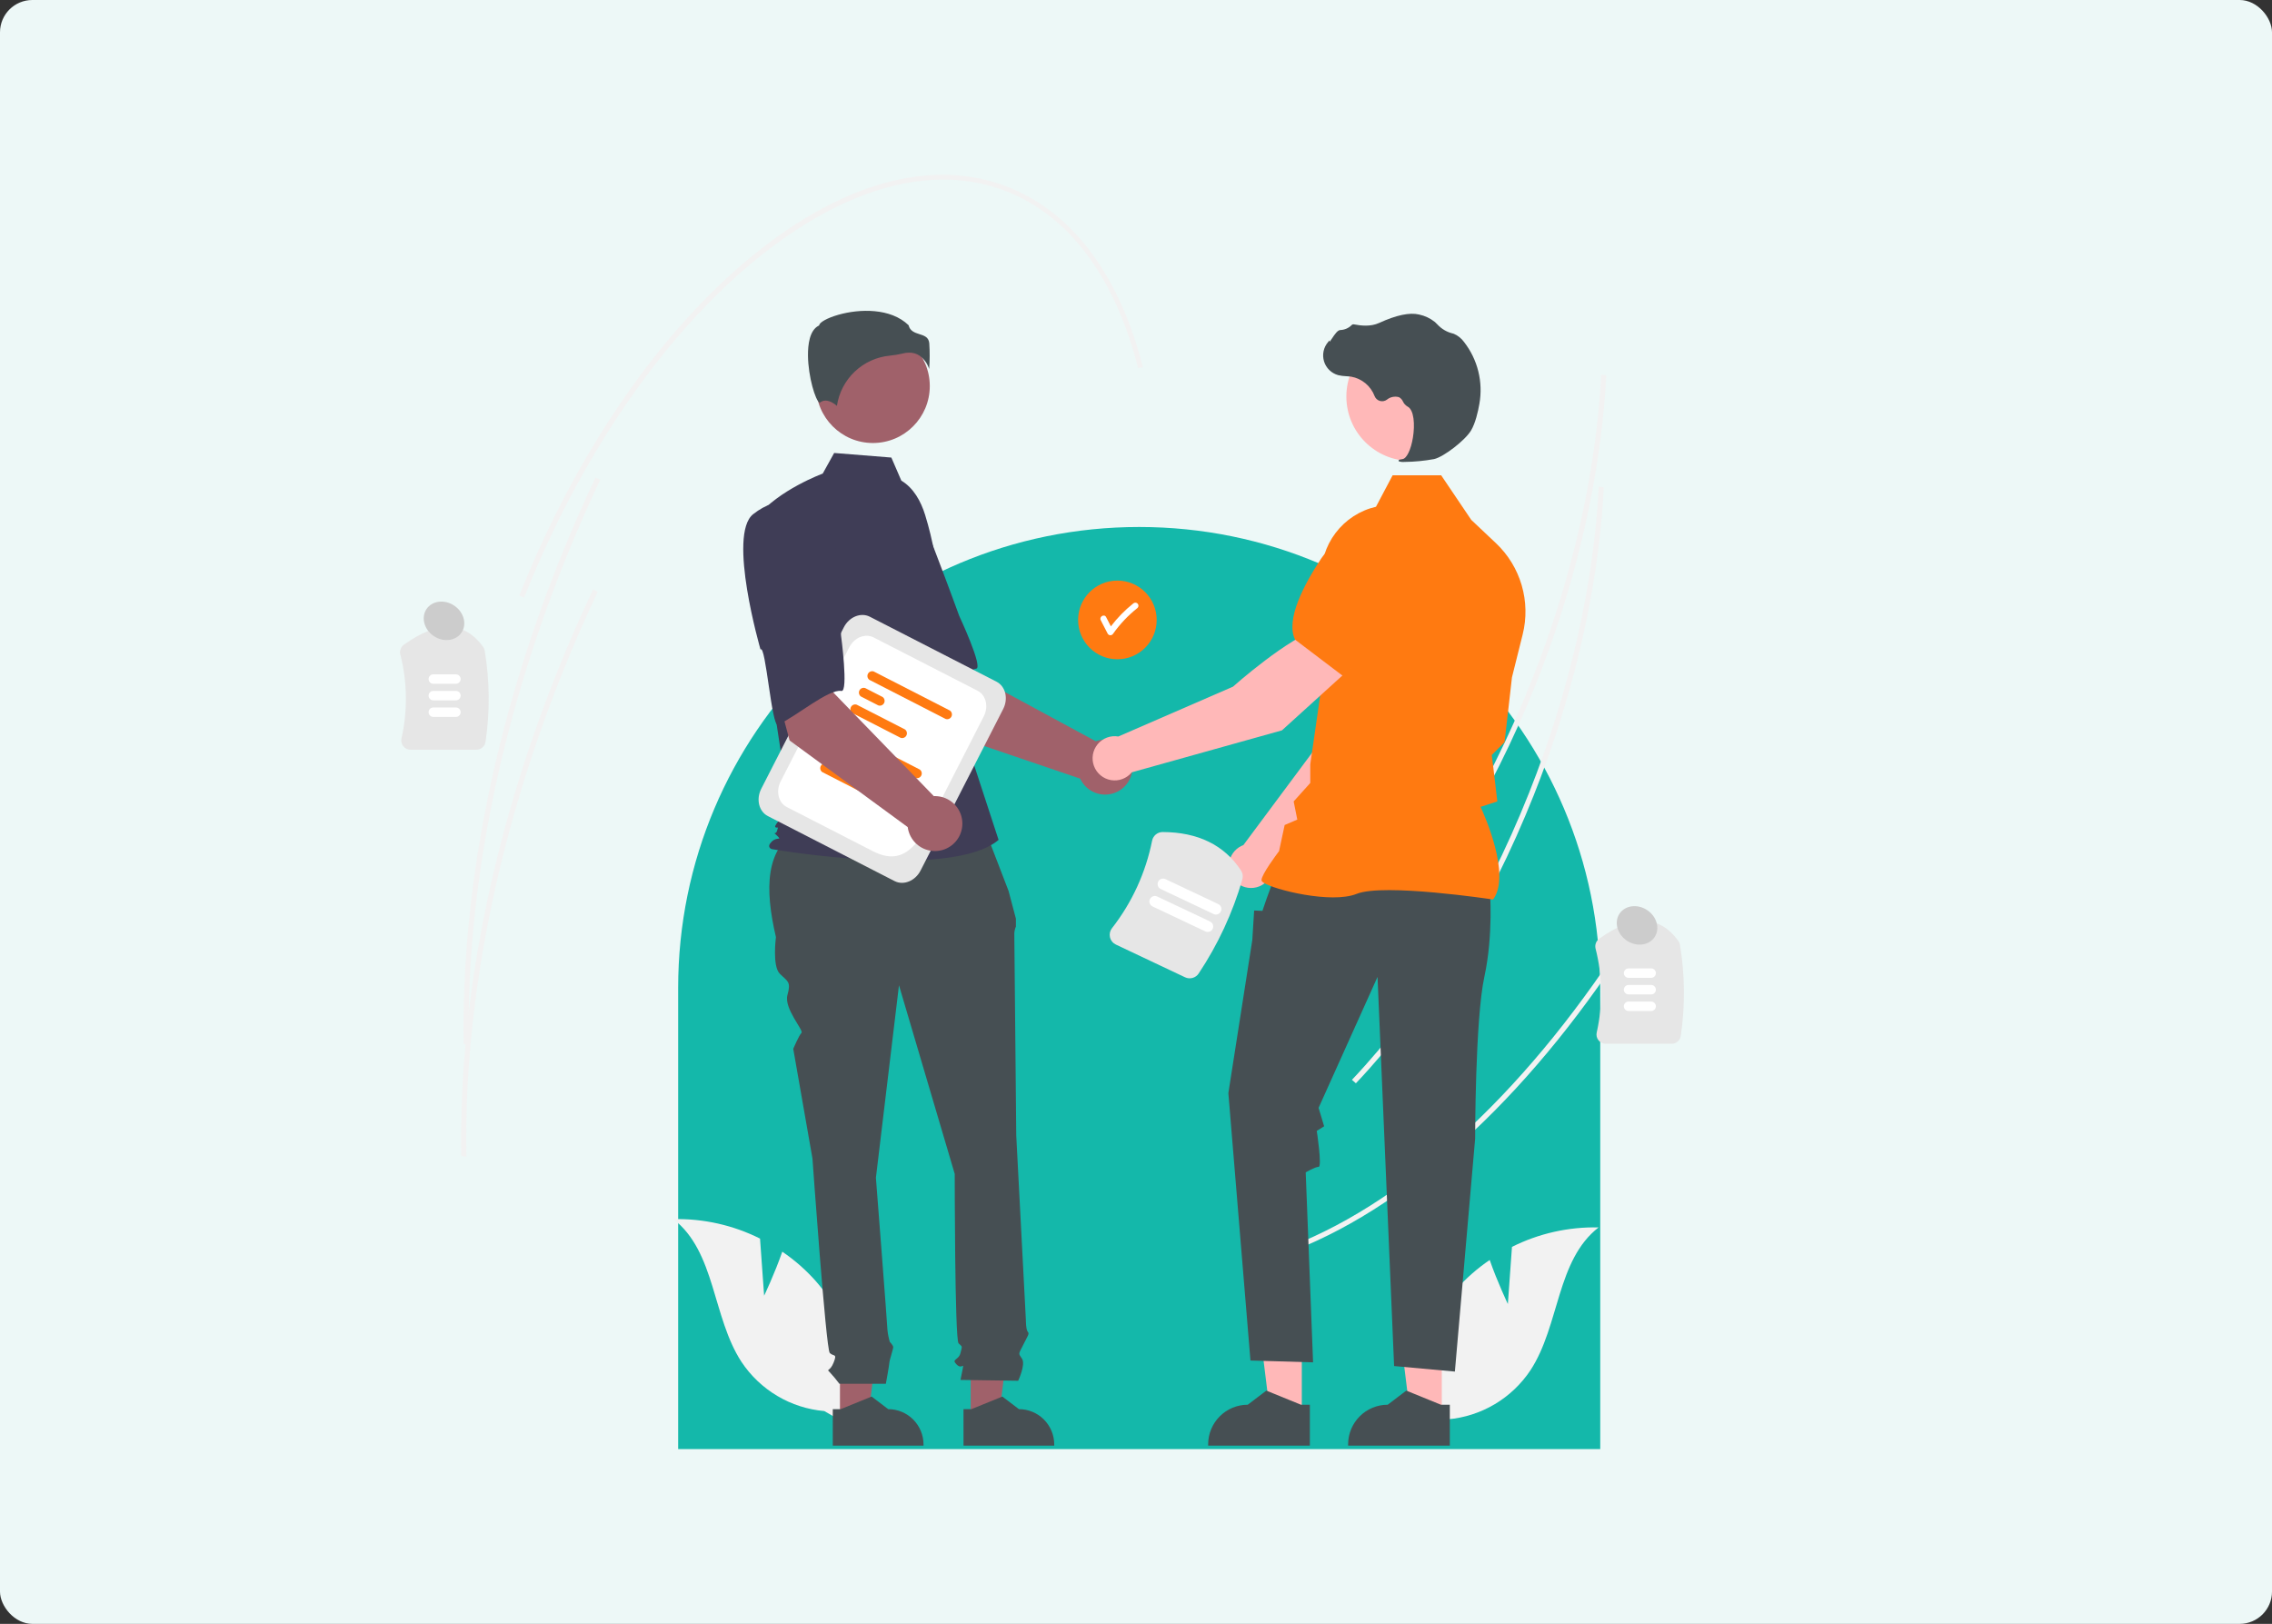 <svg width="312" height="223" viewBox="0 0 312 223" fill="none" xmlns="http://www.w3.org/2000/svg">
<rect x="0" y="0" width="312" height="223" fill="#333333" stroke="none"/>
<rect width="312" height="223" rx="4.441" fill="#EDF8F7"/>
<path d="M93.127 135.682C93.127 100.715 121.473 72.369 156.44 72.369C191.406 72.369 219.752 100.715 219.752 135.682V198.995H93.127V135.682Z" fill="#14B8AA"/>
<g clip-path="url(#clip0_1616_2849)">
<path d="M220.271 55.88C219.152 68.229 215.963 81.25 210.963 93.814C204.779 109.351 196.331 123.036 186.531 133.389L185.987 132.914C195.74 122.61 204.15 108.986 210.307 93.514C215.873 79.531 219.183 64.981 219.884 51.441L220.579 51.558C220.505 52.988 220.403 54.428 220.271 55.88Z" fill="#F2F2F2"/>
<path d="M224.729 127.6C210.964 149.531 194.264 165.2 177.706 171.722L177.371 171.107C193.815 164.631 210.417 149.041 224.118 127.211L224.729 127.6Z" fill="#F2F2F2"/>
<path d="M219.937 71.255C218.818 83.604 215.629 96.625 210.629 109.189C204.445 124.726 195.997 138.41 186.197 148.764L185.653 148.289C195.406 137.985 203.816 124.361 209.973 108.888C215.539 94.906 218.849 80.356 219.55 66.816L220.245 66.933C220.171 68.362 220.069 69.803 219.937 71.255Z" fill="#F2F2F2"/>
<path d="M65.411 102.958H56.38C56.187 102.959 55.996 102.915 55.822 102.832C55.649 102.748 55.496 102.626 55.376 102.474C55.258 102.327 55.174 102.154 55.132 101.97C55.089 101.785 55.089 101.594 55.131 101.409C55.991 97.608 55.937 93.657 54.974 89.881C54.913 89.632 54.927 89.371 55.016 89.131C55.104 88.891 55.263 88.683 55.47 88.534C60.114 85.189 63.771 85.286 66.34 88.823C66.456 88.984 66.533 89.17 66.565 89.366C67.252 93.498 67.29 97.713 66.678 101.857C66.635 102.163 66.484 102.443 66.251 102.646C66.018 102.848 65.719 102.959 65.411 102.958Z" fill="#E6E6E6"/>
<path d="M62.611 93.901H59.504C59.332 93.901 59.168 93.833 59.046 93.711C58.925 93.589 58.856 93.424 58.856 93.252C58.856 93.08 58.925 92.915 59.046 92.794C59.168 92.672 59.332 92.604 59.504 92.604H62.611C62.782 92.604 62.947 92.672 63.068 92.794C63.189 92.916 63.257 93.081 63.257 93.252C63.257 93.424 63.189 93.589 63.068 93.711C62.947 93.832 62.782 93.901 62.611 93.901Z" fill="white"/>
<path d="M62.611 96.176H59.504C59.332 96.176 59.168 96.108 59.046 95.986C58.925 95.865 58.856 95.7 58.856 95.527C58.856 95.355 58.925 95.19 59.046 95.069C59.168 94.947 59.332 94.879 59.504 94.879H62.611C62.782 94.879 62.947 94.948 63.068 95.069C63.189 95.191 63.257 95.356 63.257 95.527C63.257 95.699 63.189 95.864 63.068 95.986C62.947 96.107 62.782 96.176 62.611 96.176Z" fill="white"/>
<path d="M62.611 98.451H59.504C59.332 98.451 59.168 98.383 59.046 98.261C58.925 98.14 58.856 97.975 58.856 97.802C58.856 97.63 58.925 97.466 59.046 97.344C59.168 97.222 59.332 97.154 59.504 97.154H62.611C62.782 97.154 62.947 97.223 63.068 97.344C63.189 97.466 63.257 97.631 63.257 97.802C63.257 97.974 63.189 98.139 63.068 98.261C62.947 98.382 62.782 98.451 62.611 98.451Z" fill="white"/>
<path d="M229.546 143.341H220.515C220.322 143.341 220.131 143.298 219.957 143.214C219.783 143.13 219.631 143.008 219.511 142.857C219.392 142.709 219.309 142.537 219.266 142.352C219.224 142.168 219.224 141.976 219.266 141.792C220.126 137.991 220.072 134.04 219.108 130.264C219.047 130.015 219.062 129.754 219.151 129.514C219.239 129.274 219.397 129.066 219.605 128.916C224.249 125.571 227.906 125.668 230.475 129.205C230.591 129.366 230.668 129.552 230.7 129.748C231.386 133.881 231.424 138.096 230.813 142.24C230.77 142.546 230.618 142.826 230.385 143.028C230.153 143.231 229.854 143.342 229.546 143.341Z" fill="#E6E6E6"/>
<path d="M226.745 134.284H223.639C223.467 134.283 223.303 134.215 223.181 134.093C223.06 133.972 222.992 133.807 222.992 133.635C222.992 133.463 223.06 133.298 223.181 133.177C223.303 133.055 223.467 132.987 223.639 132.986H226.745C226.917 132.986 227.082 133.055 227.203 133.176C227.325 133.298 227.393 133.463 227.393 133.635C227.393 133.807 227.325 133.972 227.203 134.094C227.082 134.215 226.917 134.284 226.745 134.284Z" fill="white"/>
<path d="M226.745 136.559H223.639C223.467 136.558 223.303 136.49 223.181 136.368C223.06 136.247 222.992 136.082 222.992 135.91C222.992 135.738 223.06 135.573 223.181 135.452C223.303 135.33 223.467 135.262 223.639 135.261H226.745C226.917 135.261 227.082 135.33 227.203 135.451C227.325 135.573 227.393 135.738 227.393 135.91C227.393 136.082 227.325 136.247 227.203 136.369C227.082 136.49 226.917 136.559 226.745 136.559Z" fill="white"/>
<path d="M226.745 138.834H223.639C223.467 138.834 223.303 138.765 223.181 138.643C223.06 138.522 222.992 138.357 222.992 138.185C222.992 138.013 223.06 137.849 223.181 137.727C223.303 137.605 223.467 137.537 223.639 137.536H226.745C226.917 137.536 227.082 137.605 227.203 137.726C227.325 137.848 227.393 138.013 227.393 138.185C227.393 138.357 227.325 138.522 227.203 138.644C227.082 138.766 226.917 138.834 226.745 138.834Z" fill="white"/>
<path d="M104.933 177.936L104.37 170.09C100.68 168.243 96.596 167.326 92.472 167.418C98.274 171.909 97.809 180.886 101.827 187.029C103.095 188.936 104.775 190.532 106.743 191.7C108.71 192.867 110.915 193.577 113.194 193.775L118.022 196.557C118.575 192.901 118.329 189.169 117.302 185.617C116.276 182.065 114.492 178.778 112.075 175.983C110.703 174.429 109.142 173.053 107.427 171.889C106.371 174.924 104.933 177.936 104.933 177.936Z" fill="#F2F2F2"/>
<path d="M207.066 179.073L207.63 171.228C211.319 169.381 215.404 168.463 219.528 168.556C213.726 173.047 214.19 182.023 210.172 188.167C208.904 190.073 207.224 191.669 205.257 192.837C203.289 194.005 201.084 194.714 198.806 194.913L193.977 197.695C193.425 194.039 193.67 190.306 194.697 186.754C195.724 183.203 197.507 179.916 199.924 177.121C201.296 175.566 202.858 174.191 204.572 173.027C205.628 176.062 207.066 179.073 207.066 179.073Z" fill="#F2F2F2"/>
<path d="M153.444 90.535C156.424 90.535 158.84 88.116 158.84 85.132C158.84 82.147 156.424 79.728 153.444 79.728C150.464 79.728 148.049 82.147 148.049 85.132C148.049 88.116 150.464 90.535 153.444 90.535Z" fill="#FF7A11"/>
<path d="M156.214 82.88C156.133 82.802 156.025 82.759 155.913 82.759C155.801 82.759 155.693 82.802 155.612 82.88C154.467 83.794 153.439 84.846 152.55 86.012C152.332 85.589 152.114 85.166 151.896 84.743C151.644 84.255 150.908 84.686 151.16 85.174C151.479 85.792 151.798 86.411 152.117 87.029C152.156 87.092 152.21 87.144 152.274 87.18C152.339 87.216 152.411 87.236 152.485 87.236C152.559 87.236 152.632 87.216 152.696 87.18C152.76 87.144 152.814 87.092 152.853 87.029C153.8 85.693 154.932 84.499 156.214 83.483C156.293 83.403 156.338 83.294 156.338 83.181C156.338 83.068 156.293 82.96 156.214 82.88Z" fill="white"/>
<path d="M129.302 100.453L121.166 87.657L130.587 82.604L133.06 92.367L150.483 101.796C151.171 101.548 151.916 101.506 152.628 101.675C153.339 101.843 153.986 102.216 154.49 102.747C154.993 103.277 155.332 103.943 155.464 104.663C155.596 105.383 155.517 106.126 155.234 106.802C154.952 107.477 154.48 108.056 153.875 108.467C153.27 108.878 152.559 109.104 151.828 109.118C151.097 109.131 150.378 108.931 149.759 108.543C149.139 108.154 148.646 107.593 148.339 106.929L129.302 100.453Z" fill="#A0616A"/>
<path d="M115.222 72.31C112.666 76.069 121.751 89.732 121.751 89.732C122.193 88.776 126.424 99.505 127.132 98.871C129.146 97.07 132.299 92.053 134.051 91.829C135.054 91.701 131.727 84.583 131.727 84.583C131.727 84.583 130.207 80.38 128.144 75.011C127.589 73.483 126.657 72.12 125.434 71.049C124.211 69.978 122.738 69.234 121.151 68.887C121.151 68.887 117.779 68.551 115.222 72.31Z" fill="#3F3D56"/>
<path d="M115.347 194.776L119.211 194.775L121.049 179.85L115.346 179.85L115.347 194.776Z" fill="#A0616A"/>
<path d="M114.361 193.512L115.449 193.512L119.695 191.783L121.971 193.512H121.971C123.257 193.512 124.491 194.024 125.4 194.934C126.31 195.845 126.821 197.08 126.821 198.368V198.526L114.362 198.527L114.361 193.512Z" fill="#464F53"/>
<path d="M133.298 194.776L137.162 194.776L139.001 179.85L133.298 179.85L133.298 194.776Z" fill="#A0616A"/>
<path d="M132.312 193.512L133.4 193.512L137.646 191.783L139.922 193.512H139.922C141.209 193.512 142.442 194.024 143.351 194.934C144.261 195.845 144.772 197.08 144.772 198.368V198.526L132.313 198.527L132.312 193.512Z" fill="#464F53"/>
<path d="M134.971 113.175L109.837 113.804C105.064 116.4 104.991 122.02 106.555 128.692C106.555 128.692 106.027 132.658 107.083 133.715C108.139 134.773 108.667 134.773 108.139 136.623C107.611 138.474 110.401 141.497 110.062 141.836C109.723 142.175 108.931 144.026 108.931 144.026L111.571 159.096C111.571 159.096 113.419 185.269 113.947 185.798C114.475 186.327 115.003 185.798 114.475 187.12C113.947 188.442 113.419 187.913 113.947 188.442C114.415 188.947 114.856 189.476 115.267 190.028H121.65C121.65 190.028 122.131 187.384 122.131 187.12C122.131 186.856 122.659 185.269 122.659 185.005C122.659 184.741 122.192 184.273 122.192 184.273C122.031 183.736 121.922 183.184 121.867 182.626C121.867 182.097 120.283 161.74 120.283 161.74L123.451 135.302L131.107 161.211C131.107 161.211 131.107 183.947 131.635 184.476C132.163 185.005 132.163 184.741 131.899 185.798C131.635 186.856 130.579 186.591 131.371 187.384C132.163 188.178 132.427 186.856 132.163 188.178L131.899 189.499L139.819 189.613C139.819 189.613 140.875 187.384 140.347 186.591C139.819 185.798 139.85 186.015 140.495 184.717C141.139 183.419 141.403 183.154 141.139 182.89C140.875 182.626 140.875 181.219 140.875 181.219L139.555 155.923C139.555 155.923 139.291 129.221 139.291 128.428C139.271 128.02 139.346 127.612 139.51 127.238V126.162L138.499 122.347L134.971 113.175Z" fill="#464F53"/>
<path d="M119.873 60.837C124.185 60.837 127.682 57.336 127.682 53.017C127.682 48.698 124.185 45.196 119.873 45.196C115.56 45.196 112.063 48.698 112.063 53.017C112.063 57.336 115.56 60.837 119.873 60.837Z" fill="#A0616A"/>
<path d="M123.777 66.006C125.46 67.008 126.466 68.848 127.044 70.721C128.114 74.188 128.757 77.773 128.961 81.396L129.571 92.243L137.129 115.339C130.579 120.889 105.96 116.6 105.96 116.6C105.96 116.6 105.204 116.348 105.96 115.591C106.716 114.834 107.452 115.505 106.696 114.748C105.94 113.991 106.461 114.834 106.713 114.077C106.965 113.32 106.713 113.825 106.461 113.573C106.209 113.32 108.411 111.05 108.411 111.05L106.396 97.793L103.877 71.052C106.9 67.267 112.979 65.037 112.979 65.037L114.55 62.205L122.404 62.834L123.777 66.006Z" fill="#3F3D56"/>
<path d="M126.31 48.862C126.917 49.315 127.366 49.948 127.596 50.671C127.684 49.489 127.689 48.304 127.612 47.122C127.52 46.291 126.936 46.105 126.26 45.888C125.65 45.693 124.959 45.472 124.774 44.665C122.319 42.274 118.046 42.394 115.121 43.229C113.512 43.688 112.586 44.277 112.503 44.623L112.486 44.694L112.421 44.727C111.18 45.348 110.939 47.309 110.955 48.845C110.985 51.739 111.983 55.026 112.545 55.293C112.575 55.307 112.582 55.301 112.595 55.291C113.441 54.613 114.474 55.342 114.928 55.738C115.195 53.94 116.057 52.283 117.375 51.032C118.693 49.782 120.392 49.01 122.2 48.839C122.79 48.782 123.376 48.684 123.953 48.545C124.245 48.469 124.546 48.43 124.848 48.427C125.368 48.419 125.878 48.571 126.31 48.862Z" fill="#464F53"/>
<path d="M174.788 119.406L189.81 104.13L193.767 91.911L187.398 89.332C184.243 92.519 180.996 102.275 180.996 102.275L170.743 116.056C170.661 116.087 170.579 116.119 170.499 116.157C170.027 116.38 169.62 116.721 169.318 117.148C169.017 117.575 168.83 118.072 168.776 118.592C168.722 119.112 168.803 119.637 169.011 120.116C169.219 120.596 169.547 121.014 169.964 121.329C170.38 121.644 170.87 121.847 171.388 121.917C171.905 121.987 172.432 121.922 172.917 121.729C173.402 121.536 173.829 121.22 174.156 120.813C174.484 120.406 174.702 119.922 174.788 119.406Z" fill="#FFB8B8"/>
<path d="M185.661 90.729L193.715 93.063L193.745 93.057C196.706 92.481 199.048 87.554 200.491 83.522C200.966 82.192 200.919 80.731 200.359 79.435C199.8 78.138 198.769 77.103 197.477 76.538C196.521 76.128 195.469 75.994 194.44 76.151C193.412 76.308 192.448 76.75 191.657 77.427L187.641 80.89L185.661 90.729Z" fill="#FF7A11"/>
<path d="M178.77 194.322L174.438 194.322L172.378 177.59L178.771 177.59L178.77 194.322Z" fill="#FFB8B8"/>
<path d="M179.875 192.906L178.656 192.906L173.896 190.967L171.345 192.905H171.344C169.903 192.905 168.52 193.479 167.501 194.5C166.481 195.521 165.908 196.906 165.908 198.349V198.526L179.875 198.527L179.875 192.906Z" fill="#464F53"/>
<path d="M197.99 194.322L193.658 194.322L191.598 177.59L197.991 177.59L197.99 194.322Z" fill="#FFB8B8"/>
<path d="M199.095 192.906L197.876 192.906L193.116 190.967L190.565 192.905H190.564C189.122 192.905 187.74 193.479 186.72 194.5C185.701 195.521 185.128 196.906 185.128 198.349V198.526L199.095 198.527L199.095 192.906Z" fill="#464F53"/>
<path d="M204.595 122.252C204.595 122.252 205.1 128.33 203.836 134.155C202.571 139.98 202.571 156.385 202.571 156.385L199.79 188.353L191.444 187.594L189.168 134.155L181.075 152.137L181.834 154.669L180.824 155.302C180.824 155.302 181.581 160.241 181.075 160.241C180.57 160.241 179.305 161.001 179.305 161.001L180.317 187.087L171.718 186.834L168.684 150.111L171.971 129.09L172.224 125.037L173.362 125.084L173.942 123.391L175.006 120.479L204.595 122.252Z" fill="#464F53"/>
<path d="M205.032 123.528L205.077 123.465C207.485 120.09 203.864 111.98 203.318 110.804L205.618 110.057L205.1 105.648L204.855 103.682L206.613 101.922L206.617 101.878L207.629 93.014L209.1 87.126C209.654 84.901 209.607 82.567 208.963 80.366C208.319 78.165 207.102 76.174 205.437 74.6L202.037 71.39L197.905 65.267H191.242L188.957 69.589C186.743 70.101 184.777 71.376 183.404 73.191C182.031 75.005 181.337 77.244 181.444 79.519L181.961 90.853L179.934 104.965L179.933 107.519L177.652 110.057L178.15 112.552L176.414 113.297L175.647 116.879C175.33 117.298 173.236 120.094 173.236 120.859C173.236 120.973 173.321 121.084 173.502 121.207C174.929 122.175 182.817 124.148 186.307 122.749C190.026 121.26 204.807 123.494 204.956 123.516L205.032 123.528Z" fill="#FF7A11"/>
<path d="M193.713 63.291C198.586 63.291 202.537 59.334 202.537 54.454C202.537 49.573 198.586 45.617 193.713 45.617C188.839 45.617 184.889 49.573 184.889 54.454C184.889 59.334 188.839 63.291 193.713 63.291Z" fill="#FFB8B8"/>
<path d="M192.868 63.434C194.234 63.42 195.597 63.289 196.941 63.043C198.272 62.736 201.209 60.462 202.009 59.118C202.604 58.12 202.961 56.576 203.155 55.457C203.418 53.976 203.368 52.456 203.007 50.995C202.646 49.535 201.982 48.167 201.06 46.979C200.704 46.482 200.221 46.09 199.661 45.845C199.612 45.827 199.561 45.811 199.509 45.798C198.698 45.606 197.962 45.176 197.396 44.563C197.287 44.439 197.168 44.323 197.042 44.216C196.407 43.707 195.661 43.356 194.865 43.191C193.579 42.882 191.74 43.269 189.398 44.344C188.221 44.884 186.916 44.733 185.909 44.542C185.853 44.532 185.795 44.538 185.741 44.558C185.687 44.578 185.64 44.611 185.603 44.655C185.188 45.067 184.632 45.305 184.048 45.323C183.691 45.348 183.328 45.854 182.891 46.513C182.792 46.662 182.677 46.837 182.593 46.943L182.576 46.743L182.379 46.972C182.07 47.331 181.857 47.763 181.759 48.227C181.662 48.691 181.683 49.172 181.821 49.626C181.96 50.08 182.21 50.491 182.55 50.822C182.889 51.152 183.307 51.391 183.764 51.517C184.126 51.603 184.496 51.652 184.869 51.664C185.094 51.678 185.328 51.693 185.552 51.726C186.272 51.855 186.947 52.168 187.511 52.635C188.074 53.103 188.506 53.709 188.766 54.394C188.828 54.552 188.924 54.694 189.049 54.809C189.174 54.924 189.324 55.008 189.486 55.056C189.649 55.104 189.82 55.114 189.988 55.085C190.155 55.056 190.313 54.988 190.45 54.888C190.678 54.701 190.947 54.572 191.236 54.511C191.525 54.451 191.823 54.461 192.107 54.541C192.354 54.671 192.549 54.881 192.659 55.137C192.793 55.422 193.008 55.66 193.277 55.822C194.196 56.267 194.312 58.339 194.031 60.077C193.76 61.751 193.171 62.973 192.598 63.047C192.156 63.104 192.107 63.137 192.077 63.216L192.05 63.287L192.101 63.351C192.348 63.434 192.609 63.462 192.868 63.434Z" fill="#464F53"/>
<path d="M185.546 91.674L181.304 86.262C176.984 87.454 169.318 94.297 169.318 94.297L153.574 101.139C153.048 101.05 152.509 101.102 152.01 101.289C151.511 101.476 151.069 101.791 150.731 102.202C150.392 102.614 150.167 103.108 150.079 103.635C149.992 104.161 150.044 104.701 150.231 105.201C150.418 105.7 150.733 106.142 151.145 106.481C151.557 106.82 152.05 107.044 152.576 107.131C153.101 107.218 153.641 107.165 154.139 106.977C154.638 106.789 155.079 106.473 155.417 106.061L176.04 100.298L185.546 91.674Z" fill="#FFB8B8"/>
<path d="M184.53 92.912L191.223 85.44L191.594 80.146C191.663 79.106 191.441 78.068 190.952 77.149C190.462 76.229 189.726 75.465 188.826 74.942C187.601 74.242 186.157 74.034 184.784 74.36C183.412 74.686 182.215 75.521 181.434 76.697C179.069 80.266 176.525 85.092 177.834 87.813L177.847 87.841L184.53 92.912Z" fill="#FF7A11"/>
<path d="M122.845 120.995L105.451 112.073C104.213 111.439 103.803 109.755 104.537 108.321L115.878 86.144C116.612 84.709 118.215 84.059 119.453 84.693L136.847 93.615C138.084 94.249 138.494 95.933 137.761 97.367L126.419 119.544C125.686 120.979 124.082 121.629 122.845 120.995Z" fill="#E6E6E6"/>
<path d="M119.873 116.893L108.055 110.832C106.896 110.238 106.512 108.661 107.199 107.318L116.622 88.893C117.309 87.55 118.81 86.941 119.969 87.535L134.243 94.856C135.402 95.45 135.785 97.027 135.098 98.37L129.98 108.379C126.92 114.363 125.035 119.541 119.873 116.893Z" fill="white"/>
<path d="M125.716 106.832L115.248 101.463C115.12 101.372 115.03 101.237 114.992 101.084C114.955 100.931 114.974 100.77 115.046 100.63C115.117 100.49 115.237 100.38 115.382 100.321C115.528 100.262 115.69 100.258 115.839 100.308L126.306 105.677C126.434 105.768 126.525 105.903 126.563 106.056C126.6 106.209 126.581 106.37 126.509 106.51C126.438 106.65 126.318 106.759 126.172 106.819C126.027 106.878 125.865 106.882 125.716 106.832Z" fill="#FF7A11"/>
<path d="M116.47 104.97L114.081 103.744C113.953 103.653 113.863 103.519 113.825 103.366C113.788 103.213 113.807 103.052 113.879 102.912C113.95 102.772 114.07 102.662 114.215 102.603C114.361 102.544 114.523 102.539 114.672 102.59L117.061 103.815C117.189 103.906 117.28 104.041 117.317 104.194C117.354 104.346 117.335 104.508 117.264 104.648C117.192 104.788 117.072 104.897 116.927 104.957C116.781 105.016 116.619 105.02 116.47 104.97Z" fill="#FF7A11"/>
<path d="M119.535 109.421L112.915 106.026C112.787 105.935 112.696 105.8 112.659 105.647C112.622 105.494 112.641 105.333 112.713 105.193C112.784 105.053 112.904 104.943 113.049 104.884C113.195 104.825 113.357 104.82 113.506 104.871L120.126 108.266C120.254 108.358 120.344 108.492 120.382 108.645C120.419 108.798 120.4 108.959 120.328 109.099C120.257 109.239 120.137 109.349 119.992 109.408C119.846 109.467 119.684 109.472 119.535 109.421Z" fill="#FF7A11"/>
<path d="M129.859 98.732L119.391 93.363C119.263 93.272 119.172 93.137 119.135 92.984C119.098 92.832 119.117 92.67 119.188 92.53C119.26 92.39 119.379 92.281 119.525 92.222C119.671 92.162 119.833 92.158 119.982 92.208L130.449 97.577C130.577 97.668 130.668 97.803 130.705 97.956C130.742 98.109 130.723 98.27 130.652 98.41C130.58 98.55 130.461 98.66 130.315 98.719C130.169 98.778 130.007 98.782 129.859 98.732Z" fill="#FF7A11"/>
<path d="M120.613 96.87L118.224 95.645C118.096 95.553 118.005 95.419 117.968 95.266C117.931 95.113 117.95 94.952 118.021 94.812C118.093 94.672 118.212 94.562 118.358 94.503C118.504 94.444 118.666 94.439 118.815 94.49L121.203 95.715C121.331 95.806 121.422 95.941 121.459 96.094C121.497 96.246 121.478 96.408 121.406 96.548C121.334 96.688 121.215 96.797 121.069 96.857C120.924 96.916 120.762 96.92 120.613 96.87Z" fill="#FF7A11"/>
<path d="M123.677 101.321L117.057 97.926C116.929 97.835 116.838 97.7 116.801 97.547C116.764 97.394 116.783 97.233 116.854 97.093C116.926 96.953 117.045 96.844 117.191 96.784C117.337 96.725 117.499 96.721 117.648 96.771L124.267 100.166C124.395 100.258 124.486 100.392 124.523 100.545C124.561 100.698 124.542 100.859 124.47 100.999C124.398 101.139 124.279 101.249 124.133 101.308C123.987 101.367 123.825 101.372 123.677 101.321Z" fill="#FF7A11"/>
<path d="M108.431 101.687L104.501 87.036L115.002 85.046L114.437 95.102L128.235 109.329C128.965 109.3 129.689 109.483 130.317 109.858C130.945 110.232 131.45 110.782 131.772 111.44C132.093 112.097 132.217 112.834 132.128 113.561C132.038 114.287 131.739 114.972 131.268 115.532C130.797 116.091 130.173 116.501 129.473 116.712C128.773 116.923 128.026 116.925 127.325 116.718C126.624 116.512 125.998 116.105 125.523 115.548C125.048 114.991 124.746 114.308 124.652 113.582L108.431 101.687Z" fill="#A0616A"/>
<path d="M103.426 70.61C99.862 73.428 104.437 89.191 104.437 89.191C105.145 88.412 105.968 99.918 106.834 99.526C109.295 98.413 113.805 94.573 115.543 94.886C116.538 95.065 115.496 87.276 115.496 87.276C115.496 87.276 115.304 82.81 114.944 77.068C114.872 75.443 114.391 73.863 113.546 72.474C112.7 71.085 111.517 69.933 110.107 69.126C110.107 69.126 106.991 67.792 103.426 70.61Z" fill="#3F3D56"/>
<path d="M162.735 134.206L153.243 129.717C153.04 129.621 152.861 129.481 152.72 129.307C152.579 129.132 152.479 128.928 152.428 128.709C152.377 128.495 152.374 128.272 152.421 128.057C152.468 127.842 152.563 127.641 152.699 127.468C155.448 123.948 157.336 119.833 158.211 115.451C158.277 115.116 158.458 114.814 158.721 114.596C158.985 114.379 159.316 114.26 159.657 114.26C164.498 114.276 168.116 116.046 170.411 119.521C170.532 119.701 170.612 119.906 170.645 120.121C170.679 120.336 170.666 120.556 170.606 120.765C169.278 125.35 167.256 129.705 164.612 133.678C164.416 133.978 164.117 134.197 163.772 134.294C163.427 134.391 163.059 134.36 162.735 134.206Z" fill="#E6E6E6"/>
<path d="M165.528 127.91L158.27 124.478C158.09 124.392 157.95 124.239 157.883 124.05C157.816 123.862 157.826 123.655 157.911 123.474C157.996 123.293 158.15 123.154 158.338 123.086C158.526 123.019 158.733 123.029 158.913 123.114L166.171 126.546C166.26 126.588 166.341 126.648 166.407 126.721C166.473 126.795 166.525 126.88 166.558 126.974C166.592 127.067 166.606 127.166 166.601 127.265C166.597 127.363 166.573 127.46 166.53 127.55C166.488 127.639 166.429 127.72 166.355 127.786C166.282 127.853 166.197 127.904 166.104 127.938C166.01 127.971 165.912 127.986 165.813 127.981C165.714 127.976 165.617 127.952 165.528 127.91Z" fill="white"/>
<path d="M166.655 125.519L159.397 122.087C159.217 122.001 159.077 121.847 159.01 121.659C158.943 121.471 158.953 121.264 159.038 121.083C159.123 120.902 159.277 120.762 159.465 120.695C159.653 120.627 159.86 120.638 160.04 120.723L167.298 124.155C167.478 124.24 167.618 124.394 167.685 124.582C167.753 124.771 167.743 124.978 167.657 125.159C167.572 125.34 167.419 125.479 167.231 125.547C167.043 125.614 166.836 125.604 166.655 125.519Z" fill="white"/>
<path d="M156.957 50.457L156.281 50.532C153.269 38.677 147.43 30.465 139.396 26.781C129.182 22.099 116.553 25.243 103.833 35.634C91.049 46.078 79.732 62.575 71.967 82.087L71.311 81.786C79.111 62.189 90.486 45.613 103.342 35.111C116.262 24.556 129.149 21.389 139.63 26.193C147.895 29.982 153.886 38.372 156.957 50.457Z" fill="#F2F2F2"/>
<path d="M82.422 65.896C80.656 69.624 78.975 73.485 77.428 77.373C68.522 99.749 64.009 122.601 64.378 143.46L63.682 143.385C63.313 122.449 67.839 99.519 76.772 77.073C78.324 73.174 80.009 69.301 81.781 65.563L82.422 65.896Z" fill="#F2F2F2"/>
<path d="M82.088 81.271C80.322 84.998 78.641 88.86 77.094 92.748C68.188 115.124 63.675 137.976 64.044 158.835L63.348 158.76C62.979 137.824 67.505 114.894 76.438 92.448C77.99 88.549 79.675 84.676 81.447 80.938L82.088 81.271Z" fill="#F2F2F2"/>
<path d="M63.382 86.863C64.151 85.704 63.696 84.047 62.364 83.16C61.033 82.273 59.331 82.493 58.561 83.651C57.792 84.809 58.247 86.467 59.578 87.354C60.909 88.241 62.612 88.021 63.382 86.863Z" fill="#CCCCCC"/>
<path d="M227.216 128.687C227.985 127.529 227.53 125.871 226.198 124.984C224.867 124.097 223.164 124.317 222.395 125.475C221.626 126.633 222.081 128.291 223.412 129.178C224.743 130.065 226.446 129.845 227.216 128.687Z" fill="#CCCCCC"/>
</g>
<defs>
<clipPath id="clip0_1616_2849">
<rect width="215.439" height="174.989" fill="white" transform="translate(48.28 24.005)"/>
</clipPath>
</defs>
</svg>
